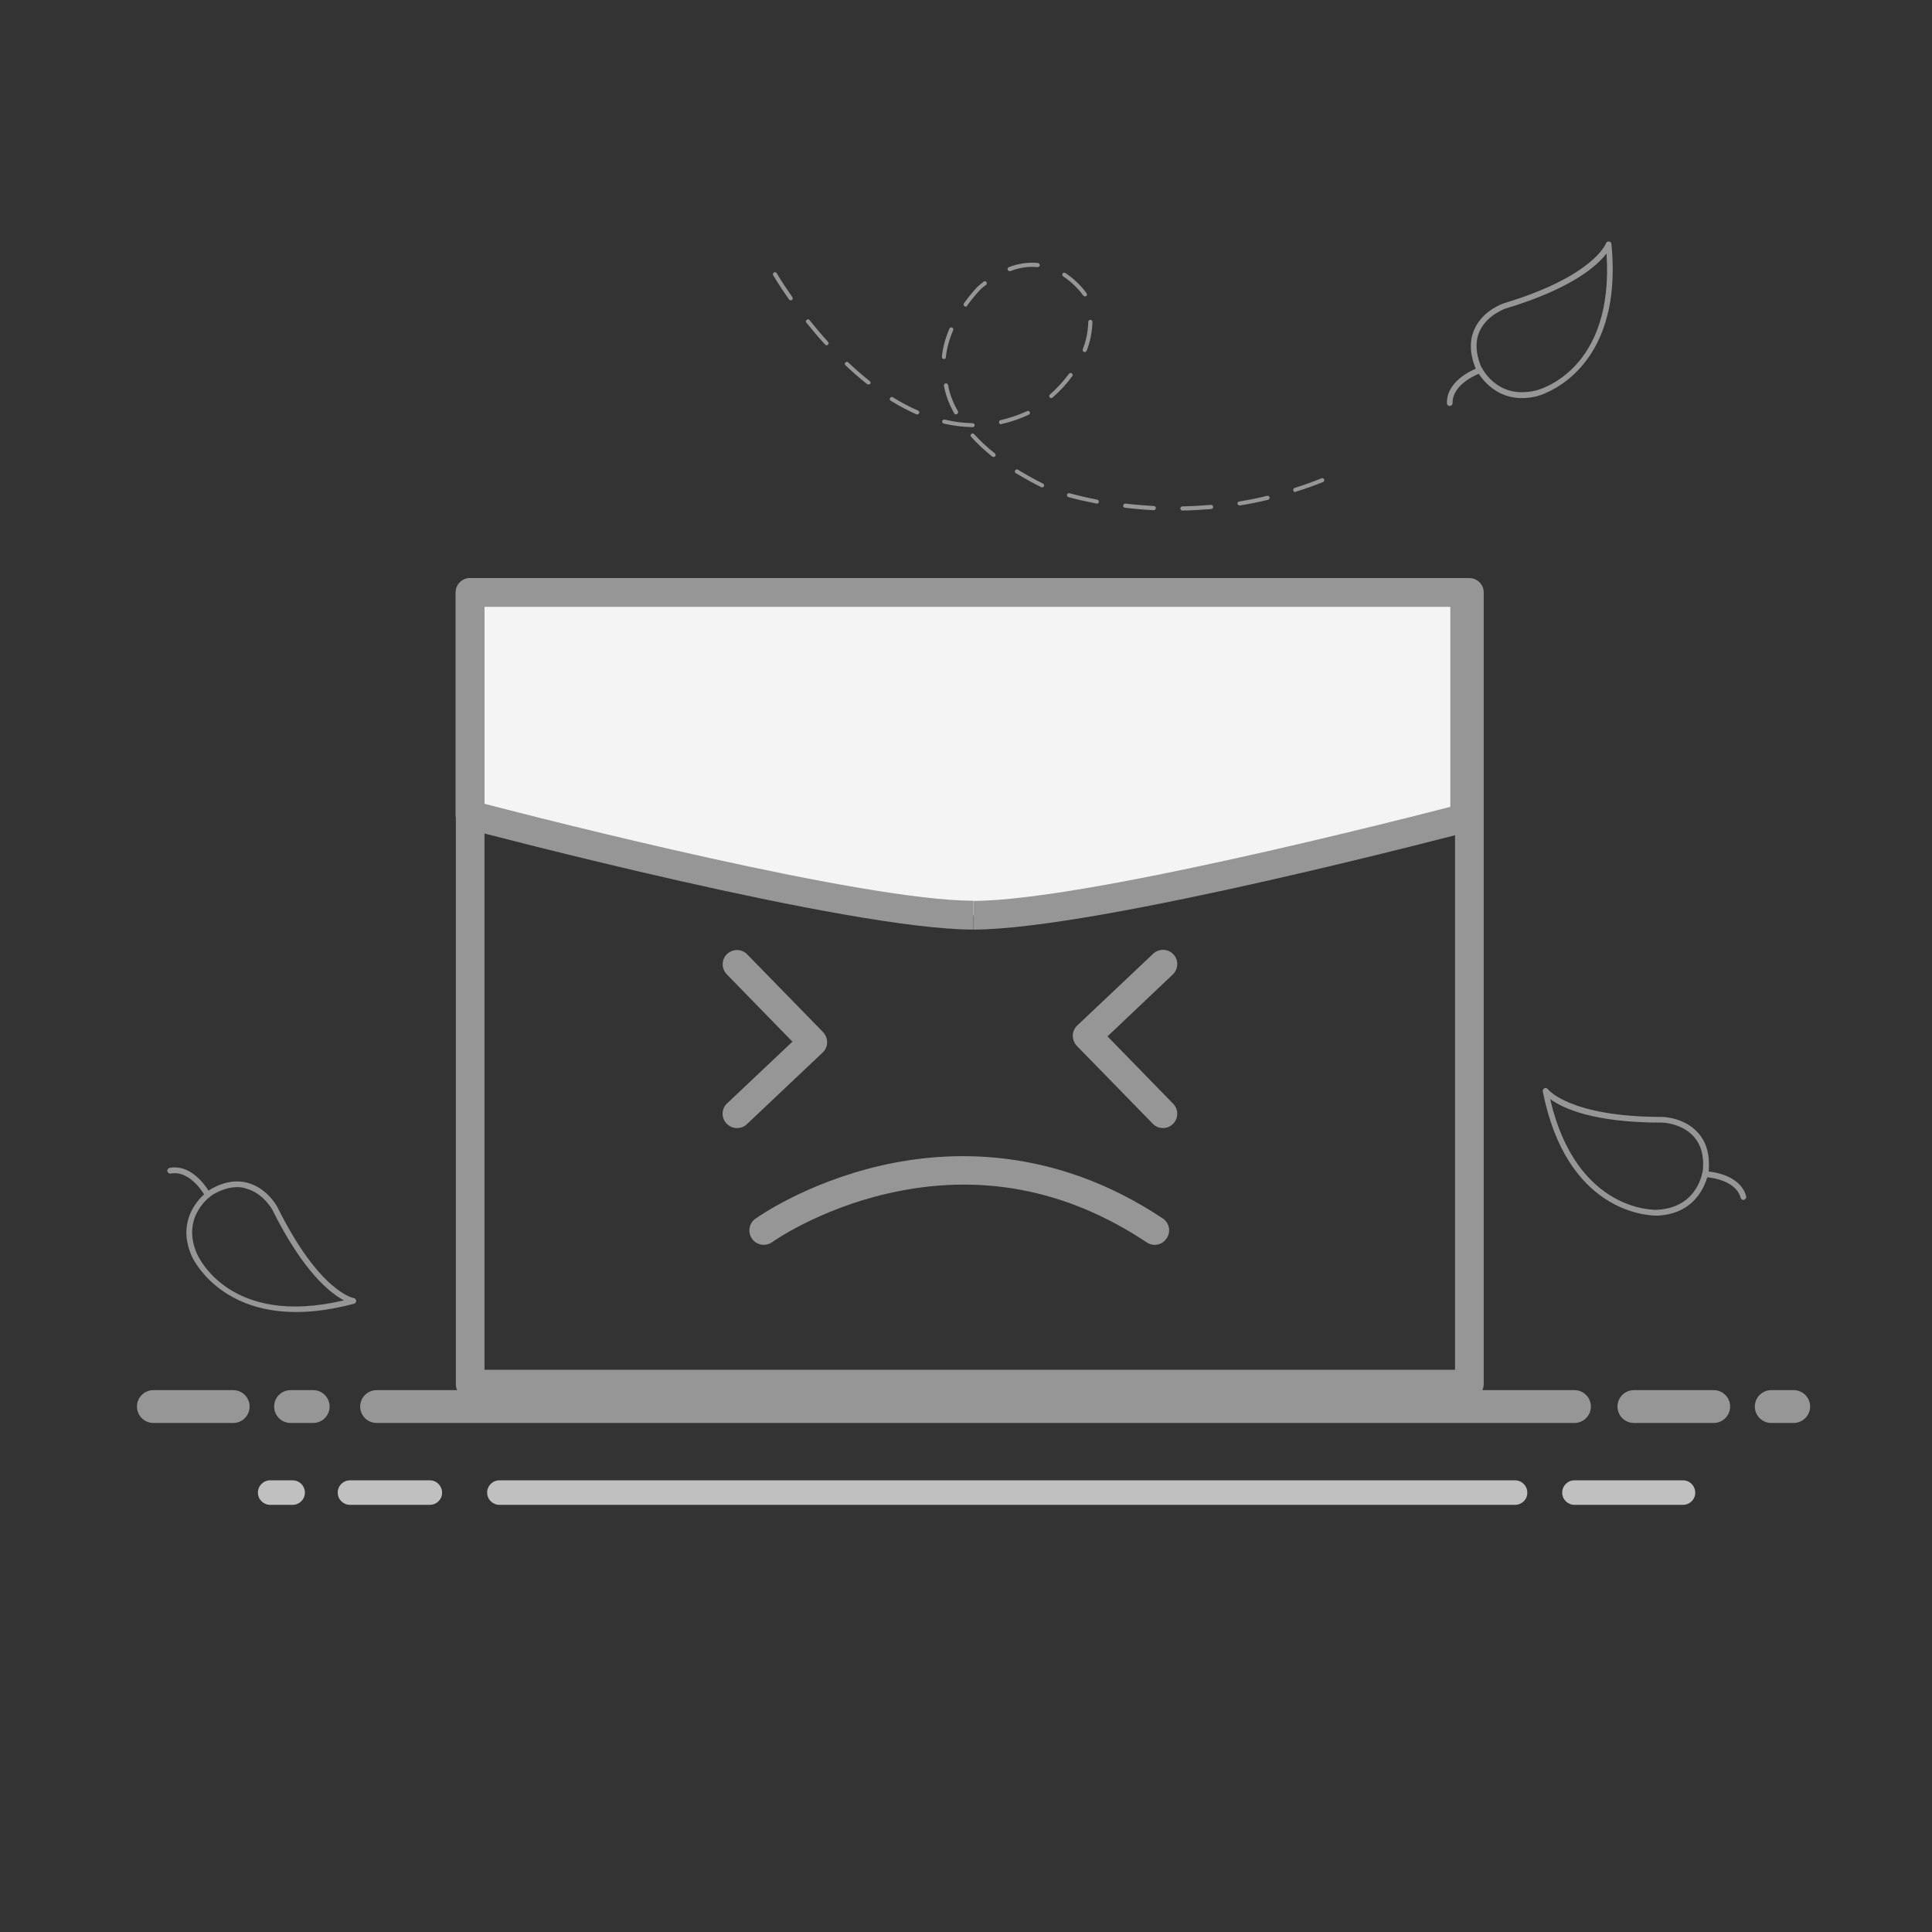 <?xml version="1.0" standalone="no"?><!DOCTYPE svg PUBLIC "-//W3C//DTD SVG 1.1//EN" "http://www.w3.org/Graphics/SVG/1.1/DTD/svg11.dtd"><svg t="1495612861955" class="icon" style="" viewBox="0 0 1024 1024" version="1.1" xmlns="http://www.w3.org/2000/svg" p-id="2766" xmlns:xlink="http://www.w3.org/1999/xlink" width="200" height="200"><rect x="0" y="0" width="1024" height="1024" fill="#333333" stroke="none"/><defs><style type="text/css"></style></defs><path d="M515.8 485.1c-66 0-266.6-53.2-266.6-53.2V314h527.2v119.5" fill="#F3F4F3" p-id="2767"></path><path d="M778.8 741.2H249.2c-4.2 0-7.6-3.4-7.6-7.6V314c0-4.2 3.4-7.6 7.6-7.6h529.6c4.2 0 7.6 3.4 7.6 7.6v419.6c0 4.2-3.4 7.6-7.6 7.6z m-522-15.2h514.4V321.6H256.8V726z" fill="#969696" p-id="2768"></path><path d="M515.8 492.7v-15.2c64.2 0 262.7-52.4 264.7-52.9l3.9 14.7c-8.3 2.1-202.4 53.4-268.6 53.4z" fill="#969696" p-id="2769"></path><path d="M515.8 492.7c-66.2 0-260.3-51.3-268.6-53.4-3.3-0.9-5.7-3.9-5.7-7.3V314c0-4.2 3.4-7.6 7.6-7.6h527.2c4.2 0 7.6 3.4 7.6 7.6v119.5h-15.2V321.6h-512V426c33 8.6 200.9 51.4 259 51.4v15.3zM612 659.8c-1.4 0-2.9-0.4-4.2-1.3-42.6-28.4-88.8-37.1-137.4-25.9-36.6 8.4-61 25.6-61.2 25.8-3.4 2.4-8.2 1.6-10.6-1.8-2.4-3.4-1.7-8.1 1.7-10.6 1.1-0.8 26.6-18.9 66.1-28.1 36.5-8.5 92.1-10.6 149.9 27.9 3.5 2.3 4.4 7 2.1 10.5-1.5 2.3-3.9 3.5-6.4 3.5zM616.4 597.9c-2 0-4-0.8-5.4-2.3l-40.2-41.2c-1.4-1.5-2.2-3.4-2.2-5.5 0-2 0.9-4 2.4-5.4l40.2-38c3.1-2.9 7.9-2.7 10.7 0.3 2.9 3 2.7 7.9-0.3 10.7L587 549.3l34.8 35.7c2.9 3 2.9 7.8-0.1 10.7-1.5 1.5-3.4 2.2-5.3 2.2zM390.6 597.9c-2 0-4-0.8-5.5-2.4-2.9-3-2.8-7.9 0.3-10.7l34.6-32.7-34.8-35.7c-2.9-3-2.9-7.8 0.1-10.7 3-2.9 7.8-2.9 10.7 0.1l40.2 41.2c1.4 1.5 2.2 3.4 2.2 5.5 0 2-0.9 4-2.4 5.4l-40.2 38c-1.4 1.4-3.3 2-5.2 2zM123.7 754.2H81.3c-4.8 0-8.7-3.9-8.7-8.7s3.9-8.7 8.7-8.7h42.3c4.8 0 8.7 3.9 8.7 8.7s-3.9 8.7-8.6 8.7zM166 754.2h-12c-4.8 0-8.7-3.9-8.7-8.7s3.9-8.7 8.7-8.7h12c4.8 0 8.7 3.9 8.7 8.7s-3.9 8.7-8.7 8.7z" fill="#969696" p-id="2770"></path><path d="M227.8 797.6h-42.3c-3.6 0-6.5-2.9-6.5-6.5s2.9-6.5 6.5-6.5h42.3c3.6 0 6.5 2.9 6.5 6.5 0.1 3.6-2.9 6.5-6.5 6.5zM892 797.6h-57.5c-3.6 0-6.5-2.9-6.5-6.5s2.9-6.5 6.5-6.5H892c3.6 0 6.5 2.9 6.5 6.5 0.1 3.6-2.9 6.5-6.5 6.5zM803 797.6H264.7c-3.6 0-6.5-2.9-6.5-6.5s2.9-6.5 6.5-6.5H803c3.6 0 6.5 2.9 6.5 6.5 0.1 3.6-2.9 6.5-6.5 6.5zM155.1 797.6h-11.9c-3.6 0-6.5-2.9-6.5-6.5s2.9-6.5 6.5-6.5h11.9c3.6 0 6.5 2.9 6.5 6.5s-2.9 6.5-6.5 6.5z" fill="#C1C0C0" p-id="2771"></path><path d="M908.3 754.2H866c-4.8 0-8.7-3.9-8.7-8.7s3.9-8.7 8.7-8.7h42.3c4.8 0 8.7 3.9 8.7 8.7s-3.9 8.7-8.7 8.7zM950.7 754.2h-11.9c-4.8 0-8.7-3.9-8.7-8.7s3.9-8.7 8.7-8.7h11.9c4.8 0 8.7 3.9 8.7 8.7s-4 8.7-8.7 8.7zM834.5 754.2H199.6c-4.8 0-8.7-3.9-8.7-8.7s3.9-8.7 8.7-8.7h634.9c4.8 0 8.7 3.9 8.7 8.7s-3.9 8.7-8.7 8.7zM878.1 644.3c-5.8 0-47.8-2.3-60.4-65.8-0.1-0.7 0.2-1.4 0.9-1.7 0.7-0.3 1.4-0.1 1.8 0.5 0.2 0.2 11.5 14.7 60.8 14.7 0.5 0 11.5 0.3 18.7 8.3 4.5 4.9 6.4 11.6 5.8 20 0 0.3-2.8 22.7-26.9 24h-0.7z m-56.5-61.8c14.1 60.7 56.5 58.8 56.9 58.7 21.6-1.2 24-20.4 24.1-21.3 0.6-7.4-1.1-13.4-5-17.6-6.3-7-16.4-7.3-16.5-7.3-36.7 0.1-53-7.7-59.5-12.5z" fill="#969696" p-id="2772"></path><path d="M924.1 636c-0.7 0-1.3-0.4-1.5-1.1-2.9-10.4-18.7-11-18.9-11-0.8 0-1.5-0.7-1.5-1.6 0-0.8 0.6-1.5 1.6-1.5 0.7 0 18.2 0.7 21.7 13.2 0.2 0.8-0.2 1.6-1.1 1.9-0.1 0.1-0.2 0.1-0.3 0.1zM156.9 695.4c-42.3 0-55.3-29.5-55.4-29.9-9.6-22.2 9.3-34.6 9.5-34.8 7.2-4.3 14.1-5.5 20.5-3.7 10.3 2.9 15.5 12.6 15.7 13.1 22.2 44.7 40.1 47.9 40.3 47.9 0.7 0.1 1.2 0.7 1.3 1.4 0 0.7-0.4 1.4-1.1 1.6-11.7 3.1-21.9 4.4-30.8 4.4z m-31.2-66.2c-4.2 0-8.5 1.4-13.1 4.1-0.6 0.4-16.8 11.2-8.3 31 0.7 1.7 17.4 39.3 78 24.9-7.1-3.7-21.4-14.8-37.8-47.7 0-0.1-4.8-9-13.9-11.5-1.6-0.6-3.2-0.8-4.9-0.8z" fill="#969696" p-id="2773"></path><path d="M110.1 634.8c-0.5 0-1.1-0.3-1.3-0.8-0.1-0.1-7.7-14-18.3-12-0.8 0.2-1.6-0.4-1.8-1.2-0.2-0.8 0.4-1.6 1.2-1.8 12.8-2.4 21.2 12.9 21.5 13.6 0.4 0.7 0.1 1.7-0.6 2.1-0.3 0.1-0.5 0.1-0.7 0.1zM806.7 211c-17.7 0-24.7-16-24.8-16.2-3-7.8-3.1-14.8-0.2-20.8 4.6-9.7 15.1-13.2 15.5-13.3 47.4-14.3 53.9-31.5 54-31.7 0.2-0.7 0.9-1.1 1.6-1 0.7 0.1 1.3 0.6 1.3 1.4 6.7 69-39 80.5-39.5 80.6-2.8 0.7-5.5 1-7.9 1z m44.8-76.7c-4.8 6.4-18.2 18.6-53.4 29.2-0.1 0-9.7 3.3-13.7 11.7-2.5 5.2-2.4 11.4 0.3 18.4 0.3 0.7 8.2 18.4 29.2 13.4 1.8-0.4 41.7-10.6 37.6-72.7z" fill="#969696" p-id="2774"></path><path d="M768.4 215.2c-0.8 0-1.5-0.7-1.5-1.5-0.2-13 16.3-18.7 17-18.9 0.8-0.3 1.7 0.2 1.9 1 0.3 0.8-0.2 1.7-1 1.9-0.2 0.1-15.1 5.3-14.9 16 0 0.7-0.6 1.4-1.5 1.5zM626.7 270.6c-0.6 0-1.1-0.5-1.1-1.1 0-0.6 0.5-1.1 1.1-1.1 5-0.1 10.1-0.4 15.1-0.8 0.6-0.1 1.1 0.4 1.2 1 0.1 0.6-0.4 1.1-1 1.2-5 0.4-10.2 0.7-15.3 0.8 0.1 0 0 0 0 0z m-15.2-0.2c-5.1-0.2-10.2-0.7-15.3-1.3-0.6-0.1-1-0.6-0.9-1.2 0.1-0.6 0.6-1 1.2-1 5 0.6 10.1 1 15.1 1.3 0.6 0 1.1 0.5 1 1.1 0 0.7-0.5 1.1-1.1 1.1z m45.5-2.5c-0.5 0-1-0.4-1.1-0.9-0.1-0.6 0.3-1.1 0.9-1.2 5-0.8 9.9-1.8 14.8-3 0.6-0.1 1.2 0.2 1.3 0.8 0.1 0.6-0.2 1.2-0.8 1.3-4.9 1.2-9.9 2.2-15 3h-0.1z m-75.6-1h-0.2c-5.1-1-10.1-2.1-14.9-3.4-0.6-0.2-0.9-0.8-0.8-1.3 0.2-0.6 0.8-0.9 1.3-0.8 4.7 1.3 9.6 2.4 14.7 3.4 0.6 0.1 1 0.7 0.9 1.3 0 0.4-0.5 0.8-1 0.8z m105.1-6.1c-0.5 0-0.9-0.3-1-0.8-0.2-0.6 0.1-1.2 0.7-1.4 4.8-1.5 9.6-3.2 14.2-5.1 0.6-0.2 1.2 0 1.4 0.6 0.2 0.6 0 1.2-0.6 1.4-4.7 1.9-9.5 3.6-14.4 5.1-0.1 0.2-0.2 0.2-0.3 0.2z m-134.2-2.5c-0.2 0-0.3 0-0.5-0.1-4.7-2.4-9.2-4.9-13.4-7.4-0.5-0.3-0.7-1-0.3-1.5 0.3-0.5 1-0.7 1.5-0.3 4.1 2.5 8.5 5 13.2 7.3 0.5 0.3 0.8 0.9 0.5 1.5-0.2 0.3-0.6 0.5-1 0.5z m-25.7-16.1c-0.2 0-0.5-0.1-0.7-0.2-4.2-3.4-8-6.9-11.2-10.5-0.4-0.4-0.4-1.1 0.1-1.5 0.4-0.4 1.1-0.4 1.5 0.1 3.2 3.5 6.9 7 11 10.2 0.5 0.4 0.5 1.1 0.2 1.5-0.2 0.3-0.6 0.4-0.9 0.4z m-11.1-15.8c-5-0.1-10.2-0.7-15.3-1.9-0.6-0.1-0.9-0.7-0.8-1.3 0.1-0.6 0.7-0.9 1.3-0.8 5 1.2 9.9 1.8 14.8 1.9 0.6 0 1.1 0.5 1.1 1.1 0 0.5-0.5 1-1.1 1z m15.1-1.5c-0.5 0-0.9-0.3-1.1-0.9-0.1-0.6 0.2-1.2 0.8-1.3 4.7-1.1 9.5-2.7 14.1-4.8 0.6-0.3 1.2 0 1.4 0.5 0.3 0.5 0 1.2-0.5 1.4-4.8 2.2-9.7 3.9-14.6 5 0 0.1-0.1 0.1-0.1 0.1z m-44.5-5.2c-0.1 0-0.3 0-0.4-0.1-4.5-2-9-4.4-13.6-7.2-0.5-0.3-0.7-1-0.3-1.5 0.3-0.5 1-0.7 1.5-0.3 4.4 2.8 8.9 5.1 13.3 7 0.5 0.2 0.8 0.9 0.6 1.4-0.3 0.4-0.7 0.7-1.1 0.7z m20.5-0.1c-0.4 0-0.7-0.2-0.9-0.6-3.5-6.2-4.8-11.3-5.4-14.5-0.1-0.6 0.3-1.2 0.9-1.3 0.6-0.1 1.2 0.3 1.3 0.9 0.5 3 1.8 7.9 5.2 13.8 0.3 0.5 0.1 1.2-0.4 1.5-0.3 0.2-0.5 0.2-0.7 0.2z m50.6-8.6c-0.3 0-0.6-0.1-0.8-0.4-0.4-0.4-0.4-1.1 0.1-1.5 3.9-3.5 7.3-7.2 10.1-11 0.4-0.5 1-0.6 1.5-0.2 0.5 0.4 0.6 1 0.2 1.5-2.9 4-6.4 7.8-10.4 11.3-0.2 0.3-0.4 0.3-0.7 0.3z m-96.9-7.2c-0.2 0-0.5-0.1-0.7-0.2-3.8-3-7.7-6.4-11.5-10-0.4-0.4-0.5-1.1 0-1.5 0.4-0.4 1.1-0.5 1.5 0 3.8 3.6 7.6 6.9 11.4 9.9 0.5 0.4 0.6 1.1 0.2 1.5-0.3 0.1-0.6 0.3-0.9 0.3z m40-13.5h-0.1c-0.6-0.1-1-0.6-1-1.2 0.5-4.8 1.8-9.8 4-14.9 0.2-0.6 0.9-0.8 1.4-0.6 0.6 0.2 0.8 0.9 0.6 1.4-2.1 4.9-3.4 9.7-3.9 14.3 0.1 0.6-0.4 1-1 1z m74.6-3.7c-0.1 0-0.3 0-0.4-0.1-0.6-0.2-0.8-0.8-0.6-1.4 1.8-4.7 2.8-9.6 2.9-14.5 0-0.6 0.5-1.1 1.1-1.1 0.6 0 1.1 0.5 1.1 1.1-0.1 5.1-1.1 10.2-3 15.2-0.3 0.6-0.7 0.8-1.1 0.8zM438.1 183c-0.3 0-0.6-0.1-0.8-0.4-3.4-3.7-6.7-7.6-9.9-11.6-0.4-0.5-0.3-1.2 0.2-1.5 0.5-0.4 1.2-0.3 1.5 0.2 3.2 4 6.5 7.9 9.8 11.5 0.4 0.4 0.4 1.1-0.1 1.5-0.1 0.2-0.4 0.3-0.7 0.3z m73.7-20.5c-0.2 0-0.4-0.1-0.6-0.2-0.5-0.3-0.6-1-0.3-1.5 3.9-5.5 7.2-8.8 7.4-9 1.1-0.9 2.1-1.7 3-2.5 0.5-0.4 1.2-0.3 1.5 0.2 0.4 0.5 0.3 1.2-0.2 1.5-1 0.7-1.9 1.5-2.9 2.4 0 0-3.3 3.3-7.1 8.6-0.1 0.4-0.4 0.5-0.8 0.5z m-92.7-3.3c-0.3 0-0.7-0.2-0.9-0.5-5.4-7.6-8.4-12.8-8.4-12.8-0.3-0.5-0.1-1.2 0.4-1.5 0.5-0.3 1.2-0.1 1.5 0.4 0 0.1 3 5.2 8.3 12.7 0.3 0.5 0.2 1.2-0.3 1.5-0.2 0.2-0.4 0.2-0.6 0.2z m156-2.1c-0.3 0-0.7-0.2-0.9-0.4-1.7-2.3-5.3-6.7-10.7-10.2-0.5-0.3-0.6-1-0.3-1.5s1-0.6 1.5-0.3c5.6 3.7 9.5 8.3 11.2 10.7 0.4 0.5 0.3 1.2-0.2 1.5-0.2 0.2-0.4 0.2-0.6 0.2z m-40-13.4c-0.4 0-0.8-0.3-1-0.7-0.2-0.6 0.1-1.2 0.6-1.4 5.2-2 10.4-2.7 15.4-2.2 0.6 0.1 1 0.6 1 1.2-0.1 0.6-0.6 1-1.2 1-4.7-0.5-9.5 0.2-14.4 2.1h-0.4z" fill="#969696" p-id="2775"></path></svg>
